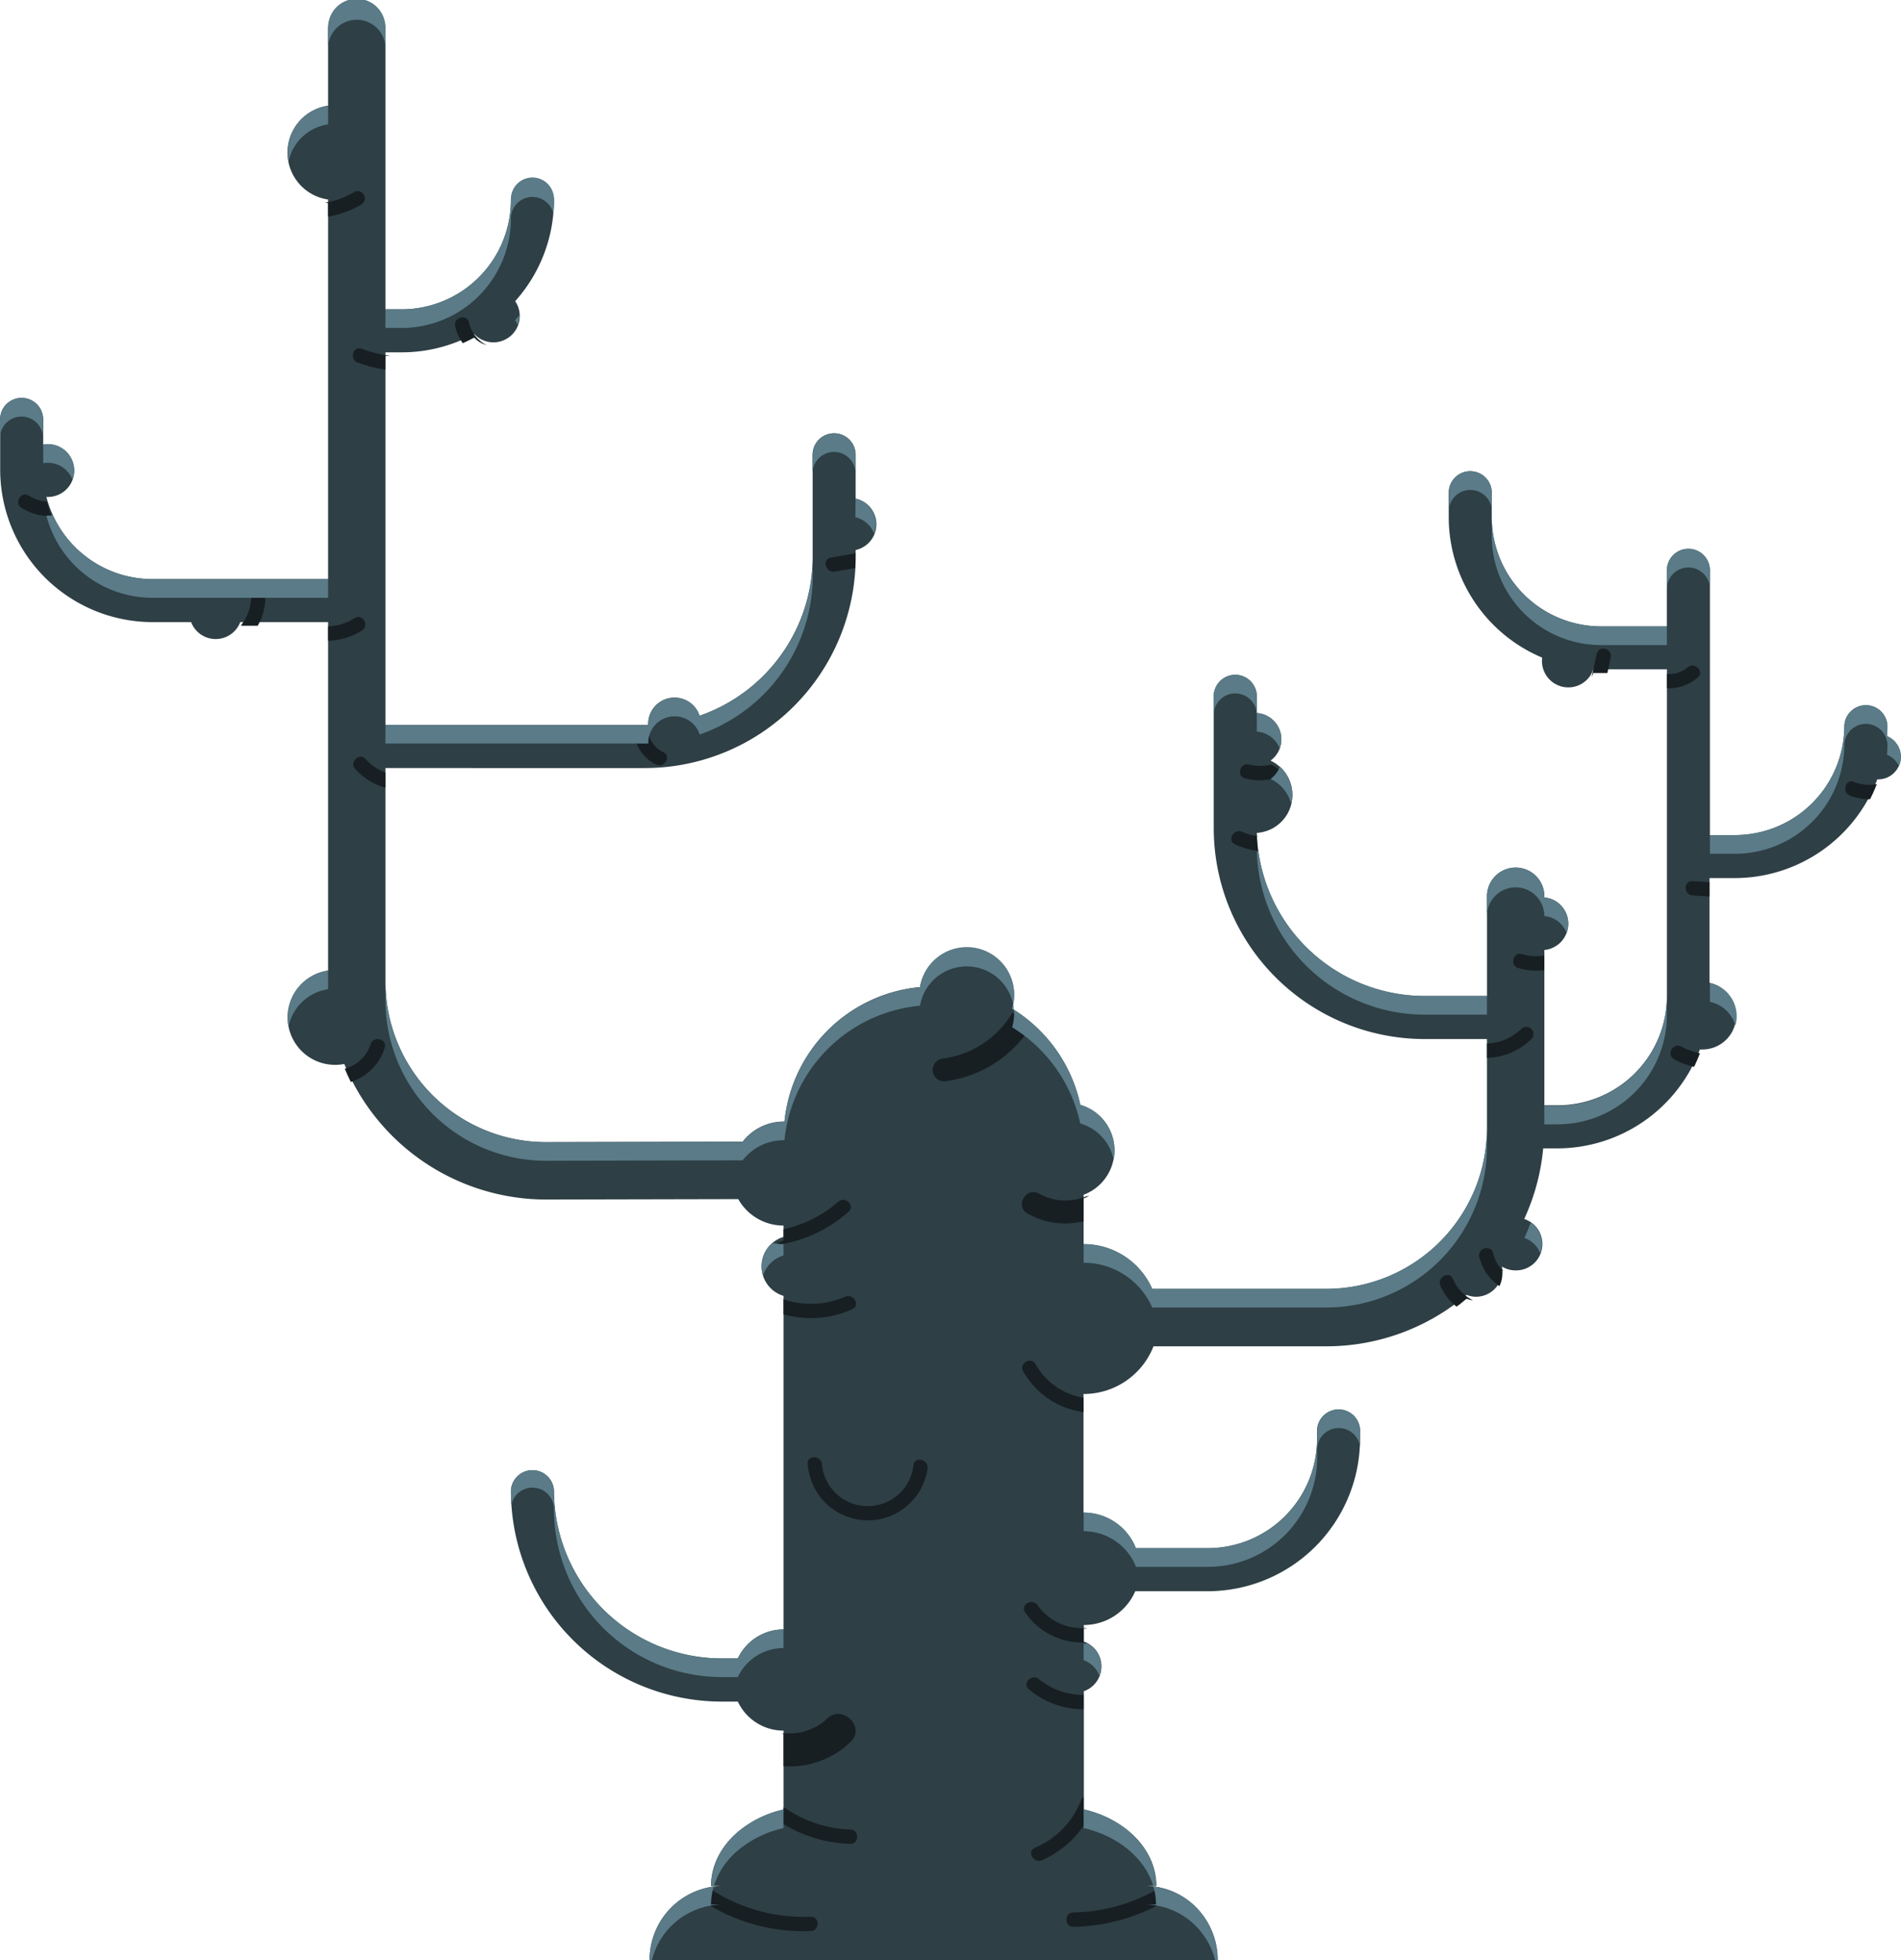 <svg xmlns="http://www.w3.org/2000/svg" xmlns:xlink="http://www.w3.org/1999/xlink" viewBox="0 0 406.75 419.3"><defs><style>.cls-1{fill:none;}.cls-2{fill:#2e3f45;}.cls-3{clip-path:url(#clip-path);}.cls-4{fill:#171f23;}.cls-5{fill:#5a7b87;}</style><clipPath id="clip-path"><path id="SVGID" class="cls-1" d="M403.76,158.25c.05-.73.08-1.47.08-2.21a4.61,4.61,0,1,0-9.21,0,23.41,23.41,0,0,1-23.38,23.38h-5.39V122.81a4.6,4.6,0,1,0-9.2,0v12H342.57a23.41,23.41,0,0,1-23.39-23.39V106.2a4.6,4.6,0,0,0-9.2,0v5.22a32.63,32.63,0,0,0,20,30.06,5.36,5.36,0,0,0-.05.7,5.64,5.64,0,0,0,11,1.79c.54,0,1.09,0,1.65,0h14.09v69.9a23.41,23.41,0,0,1-23.39,23.38h-2.84V204a5.64,5.64,0,0,0,0-11.23v0a6.14,6.14,0,0,0-12.27,0v21.09H304.79a35.93,35.93,0,0,1-35.87-34.91,8.12,8.12,0,0,0,2.93-15.46,5.63,5.63,0,0,0-2.94-10.17v-3.78a4.61,4.61,0,0,0-9.21,0V178A45.14,45.14,0,0,0,304.79,223h13.37v19.09a34.39,34.39,0,0,1-34.35,34.35H246.53a16,16,0,0,0-14.67-9.57V256.36a10.14,10.14,0,0,0-.72-19.23,32.07,32.07,0,0,0-14.58-20.58,10.25,10.25,0,0,0,.42-2.89,10.14,10.14,0,0,0-20.13-1.73,32.12,32.12,0,0,0-29,28.77h-.16a11.08,11.08,0,0,0-8.78,4.3l-42,.1h-.08a34.36,34.36,0,0,1-34.35-34.36V165.05H138A45.14,45.14,0,0,0,183.05,120V118.4a5.63,5.63,0,0,0,0-11V98.07a4.6,4.6,0,0,0-9.2,0V120a35.94,35.94,0,0,1-24.2,33.93,5.64,5.64,0,0,0-11,1.79c0,.06,0,.11,0,.16H82.47V76.15h3.47a32.35,32.35,0,0,0,15.51-3.93,5.63,5.63,0,0,0,8.78-7,32.44,32.44,0,0,0,8.3-21.69,4.61,4.61,0,0,0-9.21,0A23.41,23.41,0,0,1,85.94,67H82.47v-60a6.14,6.14,0,1,0-12.27,0V23.39a10.14,10.14,0,0,0,0,20.07v81.2H32.59A23.44,23.44,0,0,1,9.93,107.09h.31a5.64,5.64,0,1,0,0-11.27,5.1,5.1,0,0,0-1,.1V90.5a4.6,4.6,0,0,0-9.2,0v10.78a32.63,32.63,0,0,0,32.59,32.58h8.26a5.63,5.63,0,0,0,10.52,0H70.2V208.4a10.14,10.14,0,0,0,1.47,20.18,9.75,9.75,0,0,0,2-.2,46.71,46.71,0,0,0,43.18,29h.11l41-.1a11.11,11.11,0,0,0,9.69,5.67v2.43a6.57,6.57,0,0,0,0,12.6v71.36a10.8,10.8,0,0,0-9.78,6.21h-3.46a35.92,35.92,0,0,1-35.88-35.89,4.61,4.61,0,0,0-9.21,0,45.14,45.14,0,0,0,45.09,45.09h3.46a10.81,10.81,0,0,0,9.78,6.2v16.9a23.05,23.05,0,0,0-9.21,4.34c-3.89,3.09-6.3,7.35-6.3,12h2.42A15.77,15.77,0,0,0,139,420.08H260.52a16,16,0,0,0-4.57-11.2,15.37,15.37,0,0,0-11-4.66h2.42c0-7.74-6.58-14.32-15.51-16.38V362.56a5.63,5.63,0,0,0,0-10.62V348.4a12,12,0,0,0,11-7.22h15.56A32.63,32.63,0,0,0,291,308.59v-1.7a4.6,4.6,0,0,0-9.2,0v1.7A23.41,23.41,0,0,1,258.45,332h-15.4a12,12,0,0,0-11.19-7.61V299a16,16,0,0,0,14.95-10.23h37a46.43,46.43,0,0,0,30-10.95,5.54,5.54,0,0,0,2,.39,5.64,5.64,0,0,0,5.63-5.64,5.29,5.29,0,0,0-.06-.8,5.63,5.63,0,1,0,4.75-10.15,46.18,46.18,0,0,0,4.06-15.11h3a32.65,32.65,0,0,0,30.52-21.15l.6,0a7.21,7.21,0,0,0,1.47-14.26V188.62h5.39a32.64,32.64,0,0,0,30.5-21.12h.19a4.81,4.81,0,0,0,1.82-9.26Z"/></clipPath></defs><g id="Layer_2" data-name="Layer 2"><g id="Layer_1-2" data-name="Layer 1"><path class="cls-2" d="M403.76,157.46c.05-.73.08-1.46.08-2.21a4.61,4.61,0,0,0-9.21,0,23.41,23.41,0,0,1-23.38,23.39h-5.39V122a4.6,4.6,0,0,0-9.2,0v12H342.57a23.41,23.41,0,0,1-23.39-23.38v-5.22a4.6,4.6,0,0,0-9.2,0v5.22a32.64,32.64,0,0,0,20,30.06,5.36,5.36,0,0,0-.05.7,5.64,5.64,0,0,0,11,1.78c.54,0,1.09,0,1.65,0h14.09v69.89a23.41,23.41,0,0,1-23.39,23.39h-2.84V203.22a5.64,5.64,0,0,0,0-11.23v0a6.14,6.14,0,1,0-12.27,0v21.08H304.79a35.92,35.92,0,0,1-35.87-34.9,8.12,8.12,0,0,0,2.93-15.46,5.63,5.63,0,0,0-2.94-10.17v-3.78a4.61,4.61,0,0,0-9.21,0v28.43a45.14,45.14,0,0,0,45.09,45.08h13.37v19.09a34.39,34.39,0,0,1-34.35,34.36H246.53a16,16,0,0,0-14.67-9.57V255.58a10.14,10.14,0,0,0-.72-19.23,32.07,32.07,0,0,0-14.58-20.58,10.25,10.25,0,0,0,.42-2.89,10.14,10.14,0,0,0-20.13-1.73,32.11,32.11,0,0,0-29,28.77h-.16a11.11,11.11,0,0,0-8.78,4.3l-42,.1h-.08A34.35,34.35,0,0,1,82.47,210v-45.7H138a45.13,45.13,0,0,0,45.08-45.08v-1.56a5.63,5.63,0,0,0,0-11V97.29a4.6,4.6,0,0,0-9.2,0v21.89a36,36,0,0,1-24.2,33.93,5.64,5.64,0,0,0-11,1.79s0,.1,0,.15H82.47V75.37h3.47a32.36,32.36,0,0,0,15.51-3.94,5.63,5.63,0,0,0,8.78-7,32.44,32.44,0,0,0,8.3-21.7,4.61,4.61,0,0,0-9.21,0A23.41,23.41,0,0,1,85.94,66.17H82.47v-60a6.14,6.14,0,0,0-12.27,0V22.61a10.14,10.14,0,0,0,0,20.07v81.2H32.59A23.44,23.44,0,0,1,9.93,106.31h.31a5.64,5.64,0,1,0,0-11.28,5.91,5.91,0,0,0-1,.1V89.72a4.6,4.6,0,0,0-9.2,0v10.77a32.63,32.63,0,0,0,32.59,32.59h8.26a5.63,5.63,0,0,0,10.52,0H70.2v74.54a10.14,10.14,0,0,0,1.47,20.17,9.75,9.75,0,0,0,2-.19,46.68,46.68,0,0,0,43.18,29h.11l41-.09a11.1,11.1,0,0,0,9.69,5.66v2.43a6.58,6.58,0,0,0,0,12.61v71.36a10.81,10.81,0,0,0-9.78,6.2h-3.46a35.92,35.92,0,0,1-35.88-35.88,4.61,4.61,0,0,0-9.21,0A45.14,45.14,0,0,0,154.41,364h3.46a10.8,10.8,0,0,0,9.78,6.21v16.9a23.17,23.17,0,0,0-9.21,4.33c-3.89,3.09-6.3,7.35-6.3,12h2.42A15.77,15.77,0,0,0,139,419.3H260.52A16,16,0,0,0,256,408.09a15.41,15.41,0,0,0-11-4.66h2.42c0-7.74-6.58-14.31-15.51-16.37V361.78a5.63,5.63,0,0,0,0-10.62v-3.54a12,12,0,0,0,11-7.23h15.56A32.62,32.62,0,0,0,291,307.81v-1.7a4.6,4.6,0,1,0-9.2,0v1.7a23.41,23.41,0,0,1-23.38,23.38h-15.4a12,12,0,0,0-11.19-7.61V298.2A16.05,16.05,0,0,0,246.81,288h37a46.44,46.44,0,0,0,30-11,5.55,5.55,0,0,0,2,.4,5.64,5.64,0,0,0,5.63-5.64,5.42,5.42,0,0,0-.06-.81,5.55,5.55,0,0,0,2.88.81,5.64,5.64,0,0,0,1.87-11,46.12,46.12,0,0,0,4.06-15.1h3a32.64,32.64,0,0,0,30.52-21.16l.6,0a7.21,7.21,0,0,0,1.47-14.26V187.84h5.39a32.64,32.64,0,0,0,30.5-21.12h.19a4.81,4.81,0,0,0,1.82-9.27Z"/><g class="cls-3"><path class="cls-4" d="M308.2,275.1a12.1,12.1,0,0,0,9.81,7c1.95.23,1.94-2.84,0-3.07a9.05,9.05,0,0,1-7.16-5.49c-.8-1.8-3.44-.24-2.65,1.55Z"/><path class="cls-4" d="M316.55,268.92A10.41,10.41,0,0,0,328,276.85c1.93-.25,2-3.32,0-3.06a7.43,7.43,0,0,1-8.5-5.68c-.47-1.92-3.43-1.11-3,.81Z"/><path class="cls-4" d="M358.19,226.59a17.78,17.78,0,0,0,13,1.53,1.53,1.53,0,0,0-.81-3,14.6,14.6,0,0,1-10.63-1.23c-1.74-.93-3.29,1.72-1.55,2.65Z"/><path class="cls-4" d="M324.85,207.06a13,13,0,0,0,11.45-1.88c1.58-1.16.05-3.82-1.55-2.65a10.13,10.13,0,0,1-9.09,1.57c-1.89-.57-2.7,2.38-.81,3Z"/><path class="cls-4" d="M317.69,226.3a14.09,14.09,0,0,0,10.06-4.11,1.54,1.54,0,0,0-2.17-2.17,11,11,0,0,1-7.89,3.22,1.53,1.53,0,0,0,0,3.06Z"/><path class="cls-4" d="M264.26,180.63a16.58,16.58,0,0,0,12.49.55c1.84-.67,1-3.63-.82-3a13.48,13.48,0,0,1-10.12-.23c-1.79-.79-3.35,1.85-1.55,2.64Z"/><path class="cls-4" d="M266.42,166.5a12.83,12.83,0,0,0,10.92-2.14c1.56-1.17,0-3.83-1.54-2.64a10,10,0,0,1-8.57,1.82c-1.91-.48-2.73,2.48-.81,3Z"/><path class="cls-4" d="M343.38,146.46l1.27-5.79c.42-1.92-2.54-2.74-3-.81l-1.27,5.79c-.42,1.92,2.53,2.74,3,.81Z"/><path class="cls-4" d="M355.19,147.06a9.51,9.51,0,0,0,8.07-2.13c1.51-1.27-.67-3.43-2.17-2.17A6.14,6.14,0,0,1,356,144.1c-1.93-.36-2.76,2.59-.81,3Z"/><path class="cls-4" d="M367.65,188.84l-5.48-.35c-2-.13-2,2.94,0,3.06l5.48.35c2,.13,2-2.94,0-3.06Z"/><path class="cls-4" d="M402.47,167.52a8.75,8.75,0,0,1-5.8-.27c-1.84-.72-2.64,2.25-.82,2.95a11.47,11.47,0,0,0,7.43.28c1.89-.56,1.09-3.52-.81-3Z"/><path class="cls-4" d="M183.56,118.28l-5.8,1c-1.94.34-1.12,3.3.81,3l5.81-1c1.94-.34,1.12-3.3-.82-3Z"/><path class="cls-4" d="M135.65,155.27a8.48,8.48,0,0,0,4.73,8.27c1.78.85,3.33-1.8,1.55-2.65a5.53,5.53,0,0,1-3.21-5.62c.17-2-2.9-2-3.07,0Z"/><path class="cls-4" d="M54,135.56a12.71,12.71,0,0,0,2.75-7.07c.14-2-2.93-2-3.07,0a9.1,9.1,0,0,1-1.84,4.9c-1.2,1.54,1,3.72,2.16,2.17Z"/><path class="cls-4" d="M10.4,107.37A8.29,8.29,0,0,1,6.16,106c-1.68-1-3.22,1.6-1.55,2.65a11.52,11.52,0,0,0,5.79,1.76c2,.07,2-3,0-3.07Z"/><path class="cls-4" d="M69.76,137.08a14.33,14.33,0,0,0,7.69-2.21c1.66-1.05.12-3.71-1.55-2.65A11.25,11.25,0,0,1,69.76,134a1.54,1.54,0,0,0,0,3.07Z"/><path class="cls-4" d="M84.4,165.8a10.88,10.88,0,0,1-6.21-3.45c-1.33-1.46-3.5.71-2.17,2.17a13.6,13.6,0,0,0,7.57,4.24c1.93.36,2.75-2.6.81-3Z"/><path class="cls-4" d="M74.69,231.56a11.14,11.14,0,0,0,7.62-7.4c.6-1.88-2.36-2.69-3-.81a8,8,0,0,1-5.48,5.25,1.54,1.54,0,0,0,.82,3Z"/><path class="cls-4" d="M97.4,69.81a9.86,9.86,0,0,0,5.53,6.82c1.79.8,3.35-1.84,1.55-2.65a7,7,0,0,1-4.13-5c-.43-1.92-3.39-1.11-2.95.82Z"/><path class="cls-4" d="M76.55,77.56a32.14,32.14,0,0,0,8.76,1.85c2,.14,2-2.93,0-3.07a29.23,29.23,0,0,1-7.94-1.74c-1.86-.68-2.66,2.28-.82,3Z"/><path class="cls-4" d="M68.4,46.57a21,21,0,0,0,9-2.87,1.54,1.54,0,0,0-1.55-2.65A17.36,17.36,0,0,1,68.4,43.5c-2,.17-2,3.23,0,3.07Z"/><path class="cls-4" d="M168.28,377.86A18.83,18.83,0,0,0,182,372.63c3.3-3.14-1.7-8.12-5-5a11.68,11.68,0,0,1-8.74,3.16,3.53,3.53,0,1,0,0,7.06Z"/><path class="cls-4" d="M232.2,256a11.5,11.5,0,0,1-9.88-.66c-2.76-1.55-5.24,2.69-2.48,4.24a16.32,16.32,0,0,0,13.66,1.16c2.94-1.1,1.67-5.84-1.3-4.74Z"/><path class="cls-4" d="M167.28,266.15a29.48,29.48,0,0,0,14.26-6.92c1.49-1.3-.69-3.47-2.17-2.17a26.48,26.48,0,0,1-12.9,6.13c-1.94.35-1.12,3.3.81,3Z"/><path class="cls-4" d="M166.08,280.64a21.34,21.34,0,0,0,16.29-.59c1.8-.8.24-3.45-1.55-2.65a18.29,18.29,0,0,1-13.92.28c-1.85-.7-2.65,2.27-.82,3Z"/><path class="cls-4" d="M233,299.12a14.32,14.32,0,0,1-11.42-7.3c-1-1.72-3.62-.18-2.65,1.54A17.48,17.48,0,0,0,233,302.19c2,.14,2-2.93,0-3.07Z"/><path class="cls-4" d="M232,348.28a11.64,11.64,0,0,1-10-4.9c-1.12-1.6-3.78-.07-2.64,1.55A14.78,14.78,0,0,0,232,351.35c2-.07,2-3.14,0-3.07Z"/><path class="cls-4" d="M232.18,362.56a14.76,14.76,0,0,1-9.87-3.36c-1.5-1.26-3.68.9-2.16,2.16a17.93,17.93,0,0,0,12,4.27c2-.05,2-3.11,0-3.07Z"/><path class="cls-4" d="M247.86,404a37.56,37.56,0,0,1-18.19,5.11c-2,0-2,3.11,0,3.07a40.71,40.71,0,0,0,19.74-5.54,1.53,1.53,0,0,0-1.55-2.64Z"/><path class="cls-4" d="M149.89,406.35a39.3,39.3,0,0,0,23.55,6.74c2-.08,2-3.14,0-3.07a36.49,36.49,0,0,1-22-6.31c-1.63-1.12-3.17,1.54-1.55,2.64Z"/><path class="cls-4" d="M166.56,389.5a29.07,29.07,0,0,0,15.34,4.93c2,.06,2-3,0-3.07a26,26,0,0,1-13.79-4.51c-1.64-1.1-3.18,1.55-1.55,2.65Z"/><path class="cls-4" d="M231.32,385.11a18.25,18.25,0,0,1-9.89,10.17c-1.81.78-.25,3.42,1.55,2.64a21.19,21.19,0,0,0,11.3-12c.7-1.84-2.26-2.64-3-.81Z"/><path class="cls-4" d="M172.84,313.18a12.89,12.89,0,0,0,25.62,1c.28-1.93-2.67-2.77-3-.82a9.84,9.84,0,0,1-19.59-.14c-.19-1.95-3.26-2-3.07,0Z"/><path class="cls-4" d="M216.62,216.62A20.21,20.21,0,0,1,202,226.41a2.53,2.53,0,0,0-2.45,2.45,2.48,2.48,0,0,0,2.45,2.46,25.42,25.42,0,0,0,18.9-12.23c1.6-2.72-2.64-5.19-4.24-2.47Z"/></g><path class="cls-5" d="M9.2,93.71a4.6,4.6,0,0,0-9.2,0v-4a4.6,4.6,0,0,1,9.2,0Z"/><path class="cls-5" d="M10.24,99a6,6,0,0,0-1,.1v-4a5.17,5.17,0,0,1,1-.11,5.65,5.65,0,0,1,5.64,5.65,5.5,5.5,0,0,1-.37,2A5.63,5.63,0,0,0,10.24,99Z"/><path class="cls-5" d="M70.2,22.61v4a10.13,10.13,0,0,0-8.47,8,10,10,0,0,1-.2-2A10.15,10.15,0,0,1,70.2,22.61Z"/><path class="cls-5" d="M32.59,123.88H70.2v4H32.59A23.42,23.42,0,0,1,9.93,110.3h.31a6.38,6.38,0,0,0,1.08-.1A23.4,23.4,0,0,0,32.59,123.88Z"/><path class="cls-5" d="M70.2,207.62v4a10.15,10.15,0,0,0-8.47,8,10.13,10.13,0,0,1,8.47-12Z"/><path class="cls-5" d="M82.47,10.12a6.14,6.14,0,0,0-12.27,0v-4a6.14,6.14,0,1,1,12.27,0Z"/><path class="cls-5" d="M111.1,67.48a5.77,5.77,0,0,1-.36,2,6.07,6.07,0,0,0-.51-1c.3-.33.59-.67.87-1Z"/><path class="cls-5" d="M82.47,66.17h3.47a23.41,23.41,0,0,0,23.38-23.38,4.61,4.61,0,1,1,9.21,0c0,1,0,1.94-.13,2.9a4.6,4.6,0,0,0-9.08,1.08A23.41,23.41,0,0,1,85.94,70.16H82.47Z"/><path class="cls-5" d="M152.14,407.42h2.42a15.7,15.7,0,0,0-15.07,11.88H139a15.82,15.82,0,0,1,13.72-15.75A13.52,13.52,0,0,0,152.14,407.42Z"/><path class="cls-5" d="M165.26,265.89a11.72,11.72,0,0,0,2.38.25v2.43a6.56,6.56,0,0,0-4.38,4.31,6.56,6.56,0,0,1,2-7Z"/><path class="cls-5" d="M167.64,348.55v4a10.8,10.8,0,0,0-9.77,6.21h-3.46a35.92,35.92,0,0,1-35.88-35.88,4.6,4.6,0,0,0-9.1-1c-.07-1-.11-2-.11-3a4.61,4.61,0,0,1,9.21,0,35.92,35.92,0,0,0,35.88,35.89h3.46A10.8,10.8,0,0,1,167.64,348.55Z"/><path class="cls-5" d="M158.44,391.4a23.07,23.07,0,0,1,9.2-4.34v4a23.19,23.19,0,0,0-9.2,4.33,16.58,16.58,0,0,0-5.7,8.06h-.6C152.14,398.75,154.55,394.48,158.44,391.4Z"/><path class="cls-5" d="M138,155.06h.71c0-.05,0-.1,0-.15a5.64,5.64,0,0,1,11-1.79,35.94,35.94,0,0,0,24.2-33.93v4a36,36,0,0,1-24.2,33.93,5.64,5.64,0,0,0-11,1.79c0,.05,0,.1,0,.15H82.47v-4Z"/><path class="cls-5" d="M173.85,101.28v-4a4.6,4.6,0,0,1,9.2,0v4a4.6,4.6,0,0,0-9.2,0Z"/><path class="cls-5" d="M183.05,106.66a5.64,5.64,0,0,1,4.33,5.48,5.77,5.77,0,0,1-.36,2,5.67,5.67,0,0,0-4-3.49Z"/><path class="cls-5" d="M216.78,214.86a10.14,10.14,0,0,0-19.93.28,32.12,32.12,0,0,0-29,28.77h-.16a11.12,11.12,0,0,0-8.78,4.3l-42,.1h-.08A34.35,34.35,0,0,1,82.47,214v-4a34.35,34.35,0,0,0,34.35,34.35h.08l42-.09a11.09,11.09,0,0,1,8.78-4.3h.16a32.14,32.14,0,0,1,29-28.77A10.14,10.14,0,0,1,217,212.88,9.92,9.92,0,0,1,216.78,214.86Z"/><path class="cls-5" d="M231.86,355.14v-3.53a9.1,9.1,0,0,0,.91,0,5.64,5.64,0,0,1,2.85,4.9,5.71,5.71,0,0,1-.36,2A5.72,5.72,0,0,0,231.86,355.14Z"/><path class="cls-5" d="M231.14,240.34a32.19,32.19,0,0,0-14.58-20.59,10.13,10.13,0,0,0,.42-2.88,8.12,8.12,0,0,0,0-.86,32.12,32.12,0,0,1,14.2,20.34,10.13,10.13,0,0,1,7.1,11.73A10.15,10.15,0,0,0,231.14,240.34Z"/><path class="cls-5" d="M246.77,403.44c-1.81-5.95-7.56-10.7-14.91-12.39v-4c8.93,2.06,15.5,8.63,15.5,16.38Z"/><path class="cls-5" d="M256,408.09a16,16,0,0,1,4.57,11.21H260a16,16,0,0,0-4.07-7.22,15.41,15.41,0,0,0-11-4.66h2.41a13.52,13.52,0,0,0-.56-3.87A15.45,15.45,0,0,1,256,408.09Z"/><path class="cls-5" d="M259.7,152.73v-4a4.61,4.61,0,0,1,9.21,0v3.78a5.63,5.63,0,0,1,5.26,5.62,5.71,5.71,0,0,1-.36,2,5.63,5.63,0,0,0-4.9-3.62v-3.78a4.61,4.61,0,0,0-9.21,0Z"/><path class="cls-5" d="M276.52,170a7.77,7.77,0,0,1-.25,2,8.08,8.08,0,0,0-4.42-5.36,5.66,5.66,0,0,0,2-2.66A8.06,8.06,0,0,1,276.52,170Z"/><path class="cls-5" d="M291,306.11v1.7c0,.56,0,1.11,0,1.67a4.6,4.6,0,0,0-9.16.62v1.7a23.41,23.41,0,0,1-23.38,23.38h-15.4a12,12,0,0,0-11.19-7.62v-4a12,12,0,0,1,11.19,7.61h15.4a23.41,23.41,0,0,0,23.38-23.38v-1.7a4.6,4.6,0,1,1,9.2,0Z"/><path class="cls-5" d="M304.79,213.05h13.37v4H304.79a35.92,35.92,0,0,1-35.87-34.9l.33,0A35.93,35.93,0,0,0,304.79,213.05Z"/><path class="cls-5" d="M318.16,241.34v4a34.39,34.39,0,0,1-34.35,34.36H246.53a16,16,0,0,0-14.67-9.57v-4a16,16,0,0,1,14.67,9.57h37.28A34.39,34.39,0,0,0,318.16,241.34Z"/><path class="cls-5" d="M310,109.41v-4a4.6,4.6,0,0,1,9.2,0v4a4.6,4.6,0,0,0-9.2,0Z"/><path class="cls-5" d="M329.93,266.13a5.71,5.71,0,0,1-.36,2,5.65,5.65,0,0,0-3.41-3.32c.5-1.07.95-2.17,1.37-3.28A5.62,5.62,0,0,1,329.93,266.13Z"/><path class="cls-5" d="M324.29,189.82a6.13,6.13,0,0,0-6.13,6.14v-4a6.14,6.14,0,1,1,12.27,0v0a5.64,5.64,0,0,1,5.14,5.62,5.5,5.5,0,0,1-.37,2,5.62,5.62,0,0,0-4.77-3.62v0A6.14,6.14,0,0,0,324.29,189.82Z"/><path class="cls-5" d="M342.57,134h14.09v4H342.57a23.41,23.41,0,0,1-23.39-23.38v-4A23.41,23.41,0,0,0,342.57,134Z"/><path class="cls-5" d="M356.66,213.13v4a23.41,23.41,0,0,1-23.39,23.39h-2.84v-4h2.84A23.41,23.41,0,0,0,356.66,213.13Z"/><path class="cls-5" d="M365.86,126a4.6,4.6,0,0,0-9.2,0v-4a4.6,4.6,0,0,1,9.2,0Z"/><path class="cls-5" d="M371.59,217.38a6.89,6.89,0,0,1-.28,2,7.2,7.2,0,0,0-5.45-5.06v-4A7.21,7.21,0,0,1,371.59,217.38Z"/><path class="cls-5" d="M406.75,161.92a4.77,4.77,0,0,1-.43,2,4.88,4.88,0,0,0-2.56-2.46c.05-.73.08-1.47.08-2.21a4.61,4.61,0,0,0-9.21,0,23.41,23.41,0,0,1-23.38,23.39h-5.39v-4h5.39a23.41,23.41,0,0,0,23.38-23.39,4.61,4.61,0,0,1,9.21,0c0,.75,0,1.48-.08,2.21A4.82,4.82,0,0,1,406.75,161.92Z"/><path class="cls-5" d="M216.94,216l-.38-.24a9.28,9.28,0,0,0,.22-.91A8.84,8.84,0,0,1,216.94,216Z"/></g></g></svg>